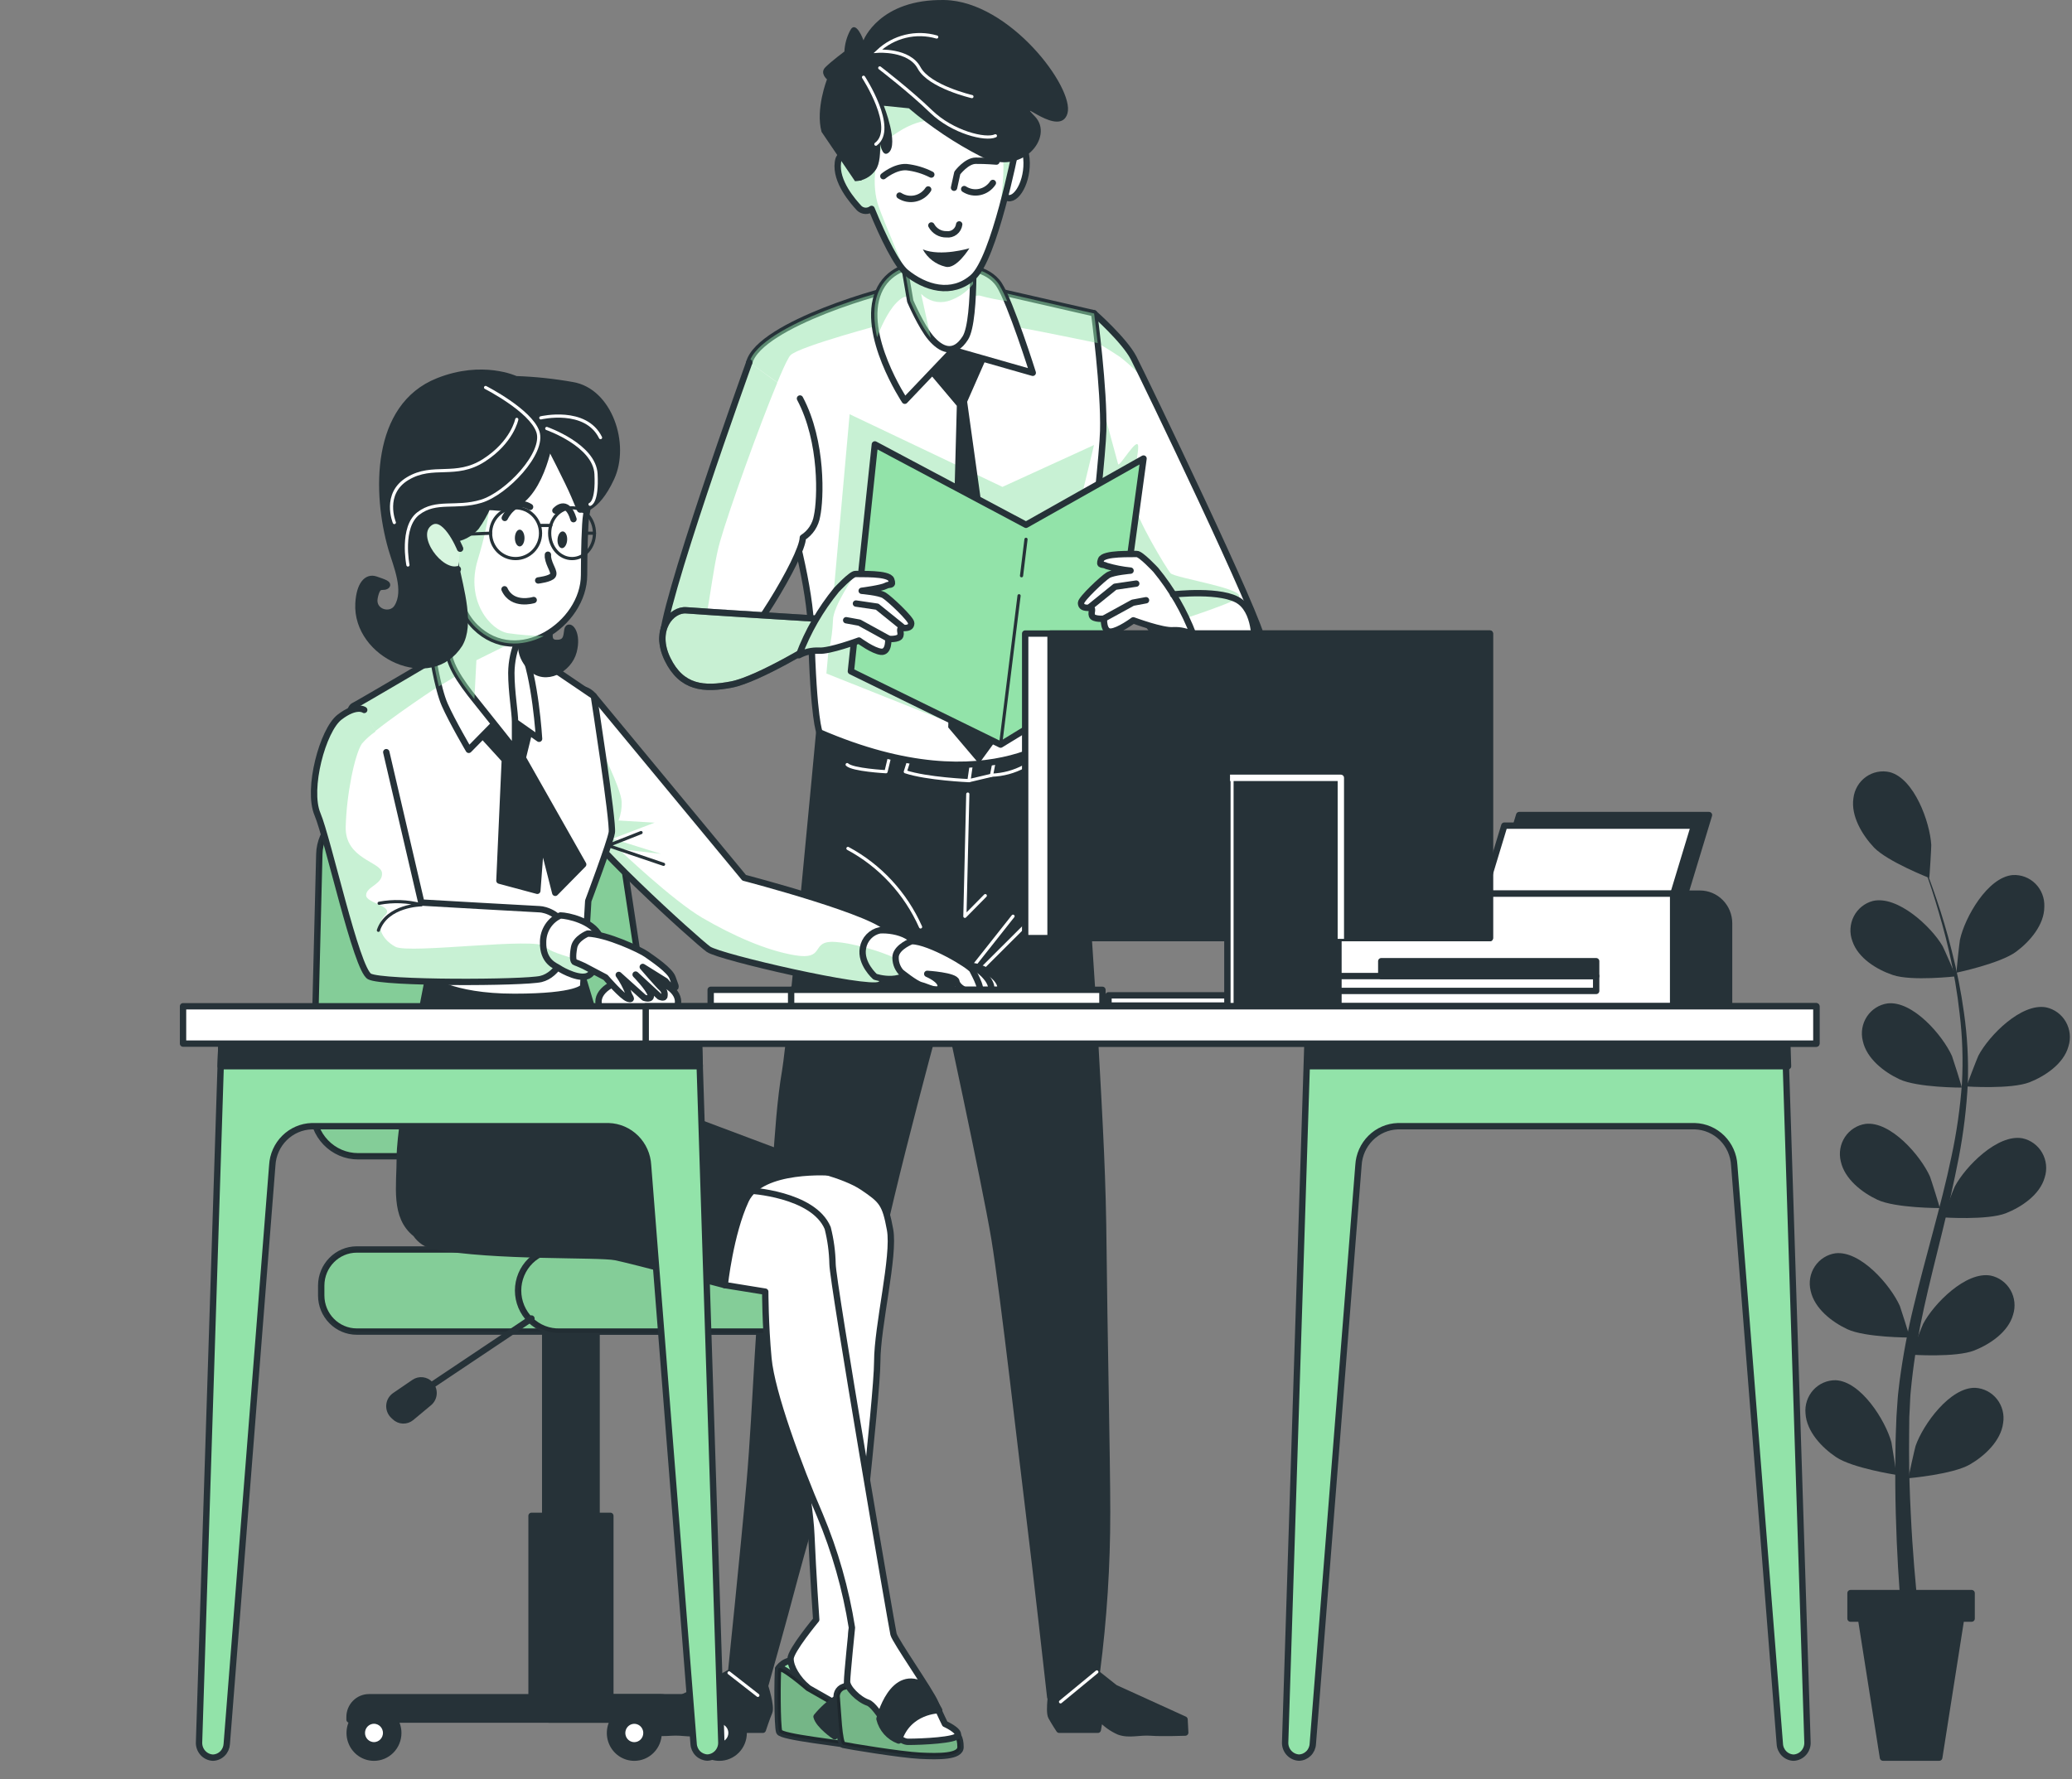 <svg width="326" height="280" viewBox="0 0 326 280" fill="none" xmlns="http://www.w3.org/2000/svg">
<rect x="0" y="0" width="326" height="280" fill="#808080" stroke="none"/>
<path d="M300.279 232.635C300.21 232.635 301.288 227.856 301.387 227.561C302.565 224.166 306.815 218.299 310.782 218.408C311.442 218.444 312.087 218.621 312.675 218.927C313.262 219.233 313.78 219.662 314.193 220.186C314.607 220.71 314.907 221.316 315.074 221.966C315.241 222.615 315.271 223.293 315.163 223.956C314.803 226.776 312.242 229.131 309.941 230.467C307.235 232.036 300.287 232.635 300.279 232.635Z" fill="#263238"/>
<path d="M300.722 213.194C300.654 213.194 302.427 208.626 302.572 208.354C304.246 205.168 309.315 200.025 313.221 200.747C313.867 200.884 314.477 201.159 315.012 201.552C315.547 201.945 315.995 202.448 316.326 203.028C316.657 203.609 316.864 204.254 316.934 204.921C317.003 205.588 316.934 206.263 316.73 206.901C315.965 209.644 313.068 211.563 310.614 212.534C307.686 213.676 300.73 213.194 300.722 213.194Z" fill="#263238"/>
<path d="M305.706 191.586C305.63 191.586 307.403 187.018 307.549 186.746C309.223 183.568 314.299 178.424 318.205 179.139C318.851 179.277 319.462 179.552 319.996 179.946C320.531 180.34 320.978 180.844 321.309 181.425C321.639 182.007 321.845 182.652 321.914 183.32C321.982 183.988 321.911 184.663 321.706 185.301C320.942 188.036 318.044 189.963 315.591 190.934C312.67 192.068 305.706 191.586 305.706 191.586Z" fill="#263238"/>
<path d="M309.429 170.981C309.353 170.981 311.126 166.412 311.272 166.132C312.946 162.954 318.022 157.811 321.928 158.533C322.574 158.671 323.184 158.945 323.719 159.338C324.254 159.731 324.702 160.234 325.033 160.815C325.364 161.395 325.571 162.04 325.64 162.707C325.71 163.374 325.641 164.049 325.437 164.687C324.672 167.43 321.767 169.349 319.321 170.32C316.393 171.455 309.429 170.981 309.429 170.981Z" fill="#263238"/>
<path d="M307.847 153.071C307.77 153.071 308.298 148.207 308.367 147.904C309.131 144.384 312.709 138.06 316.668 137.71C317.327 137.67 317.987 137.771 318.604 138.007C319.222 138.243 319.783 138.609 320.253 139.08C320.722 139.551 321.089 140.118 321.328 140.743C321.568 141.367 321.676 142.036 321.645 142.706C321.645 145.558 319.352 148.192 317.196 149.784C314.689 151.634 307.847 153.071 307.847 153.071Z" fill="#263238"/>
<path d="M298.353 232.106C298.422 232.106 297.657 227.274 297.588 226.978C296.633 223.505 292.773 217.367 288.805 217.212C288.145 217.204 287.49 217.338 286.884 217.605C286.278 217.872 285.734 218.265 285.287 218.76C284.841 219.255 284.502 219.84 284.293 220.477C284.084 221.114 284.009 221.788 284.073 222.456C284.249 225.3 286.657 227.817 288.866 229.301C291.45 231.05 298.345 232.106 298.353 232.106Z" fill="#263238"/>
<path d="M300.447 210.491C300.524 210.491 299.041 205.829 298.918 205.533C297.451 202.247 292.719 196.777 288.774 197.235C288.121 197.33 287.494 197.564 286.935 197.921C286.376 198.278 285.898 198.751 285.531 199.309C285.164 199.867 284.916 200.497 284.805 201.158C284.693 201.82 284.72 202.498 284.883 203.148C285.48 205.93 288.239 208.051 290.639 209.177C293.468 210.506 300.44 210.491 300.447 210.491Z" fill="#263238"/>
<path d="M305.187 190.118C305.256 190.118 303.78 185.456 303.658 185.168C302.198 181.882 297.466 176.412 293.522 176.87C292.868 176.964 292.241 177.197 291.682 177.553C291.123 177.91 290.644 178.382 290.276 178.939C289.909 179.496 289.66 180.125 289.548 180.786C289.435 181.447 289.461 182.125 289.623 182.775C290.227 185.565 292.979 187.678 295.387 188.813C298.208 190.133 305.179 190.118 305.187 190.118Z" fill="#263238"/>
<path d="M308.65 171.159C308.726 171.159 307.243 166.497 307.121 166.202C305.653 162.923 300.929 157.453 296.977 157.912C296.323 158.006 295.697 158.238 295.138 158.595C294.579 158.951 294.101 159.424 293.733 159.981C293.366 160.538 293.119 161.168 293.007 161.829C292.896 162.49 292.922 163.167 293.086 163.817C293.682 166.606 296.442 168.72 298.85 169.846C301.67 171.175 308.65 171.159 308.65 171.159Z" fill="#263238"/>
<path d="M307.702 153.654C307.778 153.654 305.806 149.171 305.645 148.899C303.834 145.791 298.544 140.888 294.668 141.789C294.029 141.956 293.431 142.257 292.914 142.675C292.397 143.092 291.972 143.615 291.668 144.211C291.363 144.806 291.186 145.46 291.147 146.13C291.108 146.8 291.209 147.471 291.442 148.098C292.337 150.795 295.303 152.597 297.818 153.444C300.768 154.446 307.702 153.654 307.702 153.654Z" fill="#263238"/>
<path d="M303.528 138.161C303.589 138.161 303.872 133.289 303.857 132.978C303.65 129.373 301.181 122.535 297.336 121.517C296.693 121.367 296.026 121.355 295.378 121.483C294.73 121.612 294.116 121.877 293.576 122.263C293.036 122.648 292.582 123.145 292.243 123.721C291.905 124.297 291.689 124.938 291.61 125.604C291.182 128.425 293.002 131.409 294.844 133.374C297.007 135.612 303.52 138.153 303.528 138.161Z" fill="#263238"/>
<path d="M299.652 258.742C299.652 258.742 299.4 256.683 299.094 253.108C298.788 249.534 298.437 244.422 298.276 238.276C298.192 235.168 298.162 231.873 298.223 228.346C298.223 226.574 298.315 224.803 298.383 222.907C298.444 221.99 298.513 221.065 298.574 220.125C298.636 219.185 298.788 218.222 298.888 217.258C299.411 213.336 300.144 209.445 301.082 205.603C302.022 201.679 303.092 197.74 304.14 193.809C305.187 189.877 306.219 185.945 307.029 182.037C307.853 178.221 308.408 174.349 308.688 170.452C308.885 166.804 308.762 163.146 308.321 159.52C307.959 156.234 307.405 152.973 306.662 149.753C305.989 146.777 305.202 144.089 304.483 141.719C303.765 139.349 303.023 137.314 302.412 135.643C301.166 132.302 300.317 130.453 300.317 130.453C300.317 130.453 301.204 132.287 302.519 135.597C303.176 137.252 303.933 139.28 304.728 141.634C305.523 143.988 306.349 146.669 307.083 149.645C307.908 152.841 308.549 156.084 309.001 159.357C309.527 163.019 309.732 166.722 309.613 170.421C309.409 174.372 308.931 178.303 308.183 182.185C307.419 186.147 306.502 190.126 305.531 194.088C304.56 198.051 303.543 202.021 302.695 205.906C301.852 209.706 301.214 213.55 300.784 217.421C300.707 218.361 300.57 219.255 300.539 220.203C300.508 221.151 300.447 222.075 300.401 222.992C300.401 224.764 300.348 226.598 300.363 228.33C300.363 231.819 300.478 235.113 300.631 238.151C300.914 244.235 301.395 249.293 301.754 252.821C302.114 256.348 302.42 258.338 302.42 258.338C302.446 258.522 302.437 258.709 302.392 258.89C302.347 259.07 302.268 259.24 302.159 259.39C302.049 259.539 301.912 259.665 301.755 259.76C301.598 259.856 301.423 259.919 301.242 259.946C301.061 259.973 300.876 259.963 300.699 259.918C300.521 259.872 300.354 259.792 300.207 259.681C300.06 259.57 299.936 259.43 299.842 259.27C299.749 259.111 299.687 258.934 299.66 258.749V258.742H299.652Z" fill="#263238"/>
<path d="M291.152 250.715H310.209V254.725H308.55L305.11 276.605H296.258L292.811 254.725H291.152V250.715Z" fill="#263238" stroke="#263238" stroke-linecap="round" stroke-linejoin="round"/>
<path d="M165.578 265.346C165.578 265.346 164.921 269.285 165.402 270.171C165.884 271.057 166.656 272.222 166.656 272.222H172.726L173.054 270.319C173.891 271.263 174.918 272.013 176.066 272.518C177.679 273.1 179.239 272.518 181.127 272.665C182.724 272.79 186.478 272.665 186.478 272.665L186.371 270.606L175.416 265.618L171.495 262.51C171.495 262.51 168.055 265.665 165.578 265.346Z" fill="#263238" stroke="#263238" stroke-linecap="round" stroke-linejoin="round"/>
<path d="M120.369 265.346C120.369 265.346 121.409 268.555 121.027 269.433C120.645 270.311 120.018 272.222 120.018 272.222H113.956L113.421 270.319C112.683 271.267 111.731 272.022 110.646 272.518C109.117 273.1 107.466 272.518 105.601 272.665C104.018 272.79 100.249 272.665 100.249 272.665L100.142 270.606L110.562 265.618L114.697 263.287C114.697 263.287 117.923 265.665 120.369 265.346Z" fill="#263238" stroke="#263238" stroke-linecap="round" stroke-linejoin="round"/>
<path d="M168.85 113.864C168.85 113.864 171.357 146.855 172.229 162.628C173.1 178.401 173.505 185.557 173.605 196.66C173.704 207.763 174.186 229.705 174.186 237.949C174.194 246.365 173.655 254.772 172.573 263.116L165.242 267.086C165.242 267.086 162.872 245.921 161.916 238.338C161.053 231.477 157.895 203.56 156.466 194.927C155.036 186.295 148.523 156.28 148.523 156.28C148.523 156.28 139.832 187.771 137.584 200.351C135.337 212.93 126.882 241.298 125.071 248.198C123.259 255.098 120.369 265.33 120.369 265.33C119.35 265.634 118.28 265.719 117.228 265.579C116.755 265.541 116.299 265.386 115.899 265.127C115.499 264.869 115.168 264.514 114.934 264.095C114.934 264.095 117.067 243.443 117.946 233.404C119.039 220.972 119.383 204.469 120.713 197.561C122.043 190.654 121.998 177.422 123.542 168.541C124.421 163.498 128.893 115.255 128.893 115.255C128.893 115.255 153.691 125.457 168.85 113.864Z" fill="#263238" stroke="#263238" stroke-linecap="round" stroke-linejoin="round"/>
<path d="M172.573 263.116L166.862 267.825" stroke="white" stroke-width="0.5" stroke-linecap="round" stroke-linejoin="round"/>
<path d="M114.705 263.271L119.238 266.807" stroke="white" stroke-width="0.5" stroke-linecap="round" stroke-linejoin="round"/>
<path d="M152.269 124.967L151.811 144.206L155.021 140.95" stroke="white" stroke-width="0.5" stroke-linecap="round" stroke-linejoin="round"/>
<path d="M150.266 155.721L159.386 144.19" stroke="white" stroke-width="0.5" stroke-linecap="round" stroke-linejoin="round"/>
<path d="M161.916 145.029L154.31 152.613" stroke="white" stroke-width="0.5" stroke-linecap="round" stroke-linejoin="round"/>
<path d="M144.839 145.876C142.486 140.582 138.465 136.235 133.411 133.522" stroke="white" stroke-width="0.5" stroke-linecap="round" stroke-linejoin="round"/>
<path d="M156.435 119.762L156 122.015L152.453 122.854L152.858 120.049" stroke="white" stroke-width="0.5" stroke-linecap="round" stroke-linejoin="round"/>
<path d="M152.453 122.854C152.453 122.854 145.81 122.574 142.439 121.448L143.15 119.202" stroke="white" stroke-width="0.5" stroke-linecap="round" stroke-linejoin="round"/>
<path d="M140.077 118.643L139.404 121.448C139.404 121.448 134.137 121.168 133.288 120.329" stroke="white" stroke-width="0.5" stroke-linecap="round" stroke-linejoin="round"/>
<path d="M156 121.992C157.808 121.937 159.579 121.459 161.175 120.593L163.583 119.187L162.65 117.221" stroke="white" stroke-width="0.5" stroke-linecap="round" stroke-linejoin="round"/>
<path d="M172.122 49.304C172.122 49.304 176.922 53.539 178.359 56.336C179.797 59.133 198.663 98.231 198.586 100.904C198.51 103.577 195.72 108.674 190.797 108.674C185.874 108.674 167.214 78.2 167.214 78.2L172.122 49.304Z" fill="white"/>
<g style="mix-blend-mode:multiply" opacity="0.5">
<path d="M172.71 53.997L173.031 54.176C173.597 54.51 174.866 55.264 176.257 56.204C177.829 57.43 179.262 58.829 180.53 60.376C180.53 60.376 178.803 55.714 176.272 53.484C174.865 52.256 173.557 50.915 172.359 49.475L172.71 53.997Z" fill="#92E3A9"/>
</g>
<path d="M172.122 49.304C172.122 49.304 176.922 53.539 178.359 56.336C179.797 59.133 198.663 98.231 198.586 100.904C198.51 103.577 195.72 108.674 190.797 108.674C185.874 108.674 167.214 78.2 167.214 78.2L172.122 49.304Z" stroke="#263238" stroke-linecap="round" stroke-linejoin="round"/>
<path opacity="0.5" d="M184.146 90.189C183.512 89.412 178.795 81.697 178.314 78.814C177.832 75.932 179.078 72.241 179.078 70.314C179.078 68.387 176.081 73.678 175.921 73.041C175.76 72.404 173.872 65.504 173.872 65.504L168.085 73.111L167.222 78.216C167.222 78.216 174.53 90.143 181.211 99.07C185.966 97.516 193.144 95.147 194.688 94.199C197.08 92.761 184.781 90.997 184.146 90.189Z" fill="#92E3A9"/>
<path d="M149.074 44.021L172.152 49.304C172.152 49.304 173.758 61.324 173.574 67.82C173.391 74.316 168.636 114.486 168.636 114.486C168.636 114.486 156.405 127.166 128.946 115.263C128.946 115.263 127.991 113.39 127.632 99.389C127.288 85.582 117.075 59.941 117.893 57.02C119.574 51.029 139.771 45.272 142.423 45.108C144.661 44.892 146.883 44.529 149.074 44.021Z" fill="white" stroke="#263238" stroke-linecap="round" stroke-linejoin="round"/>
<g style="mix-blend-mode:multiply" opacity="0.5">
<path d="M151.161 114.416L130.024 105.993L133.678 65.186L157.72 76.623L172.129 70.034L161.825 112.621L151.161 114.416Z" fill="#92E3A9"/>
</g>
<g style="mix-blend-mode:multiply" opacity="0.5">
<path d="M157.414 51.068C158.4 51.068 167.52 52.925 172.703 53.997C172.404 51.247 172.144 49.335 172.144 49.335L149.066 44.052C146.875 44.563 144.653 44.928 142.416 45.147C139.763 45.31 119.567 51.068 117.885 57.059C117.617 58.03 118.55 61.48 119.934 66.165C121.952 60.874 123.756 56.515 124.375 55.901C125.766 54.487 139.664 50.819 139.664 50.819L157.414 51.068Z" fill="#92E3A9"/>
</g>
<path d="M155.342 56.017L152.17 63.228L159.126 113.188L154.027 120.181L149.189 114.478L150.542 63.865L144.136 56.266L148.233 48.387L155.342 56.017Z" fill="#263238"/>
<path d="M179.919 72.163L161.427 82.59L137.646 69.941L133.877 105.644L157.429 117.182L175.263 106.273L179.919 72.163Z" fill="#92E3A9" stroke="#263238" stroke-linecap="round" stroke-linejoin="round"/>
<path d="M160.724 90.609L161.427 84.875" stroke="#263238" stroke-width="0.5" stroke-linecap="round" stroke-linejoin="round"/>
<path d="M157.429 117.182L160.334 93.756" stroke="#263238" stroke-width="0.5" stroke-linecap="round" stroke-linejoin="round"/>
<path d="M151.222 42.016C151.222 42.016 155.388 42.016 157.2 44.813C159.012 47.61 162.49 58.667 162.49 58.667L149.953 55.085L142.355 63.065C142.355 63.065 135.391 52.575 138.227 45.916C141.063 39.258 151.222 42.016 151.222 42.016Z" fill="white" stroke="#263238" stroke-linecap="round" stroke-linejoin="round"/>
<g style="mix-blend-mode:multiply" opacity="0.5">
<path d="M158.469 47.401C158.11 46.507 157.686 45.642 157.2 44.813C155.388 41.977 151.222 42.016 151.222 42.016C151.222 42.016 141.078 39.258 138.227 45.901C137.309 48.053 137.462 50.609 137.99 53.08C138.487 51.76 139.61 49.11 141.047 47.641C142.989 45.668 143.218 47.385 143.218 47.385L154.089 46.507C155.528 46.9 156.991 47.198 158.469 47.401Z" fill="#92E3A9"/>
</g>
<path d="M153.011 35.583C153.011 35.583 153.714 50.283 151.887 53.181C150.06 56.08 147.981 54.968 146.459 53.181C144.938 51.394 143.218 47.401 143.218 47.401L141.361 36.523C141.361 36.523 152.185 38.551 153.011 35.583Z" fill="white" stroke="#263238" stroke-linecap="round" stroke-linejoin="round"/>
<g style="mix-blend-mode:multiply" opacity="0.5">
<path d="M149.089 47.401C150.664 46.942 152.062 46.004 153.095 44.712C153.095 43.881 153.095 43.057 153.095 42.257C151.314 40.182 147.224 36.266 142.668 37.525C142.278 37.634 141.904 37.758 141.56 37.883L143.211 47.401C143.211 47.401 144.938 51.425 146.452 53.181L144.923 46.243C145.456 46.791 146.122 47.186 146.853 47.389C147.585 47.592 148.356 47.596 149.089 47.401Z" fill="#92E3A9"/>
</g>
<path d="M159.386 22.211C159.386 22.211 161.481 22.055 161.527 25.606C161.572 29.157 159.516 32.141 158.102 30.905C156.688 29.67 158.996 20.595 159.386 22.211Z" fill="white" stroke="#263238" stroke-linecap="round" stroke-linejoin="round"/>
<path d="M145.007 3.827C135.475 6.111 132.922 12.374 132.998 18.046C132.998 20.214 133.984 23.967 135.291 27.922L135.123 27.564C135.123 27.564 132.256 22.483 131.836 25.536C131.416 28.59 134.252 31.752 135.192 32.77C135.453 33.014 135.789 33.159 136.144 33.178C136.498 33.198 136.848 33.092 137.134 32.879C139.029 37.541 141.147 41.713 142.53 42.847C145.527 45.31 149.739 46.577 153.087 43.624C156.436 40.672 159.746 23.834 159.746 23.834C160.541 6.803 154.54 1.558 145.007 3.827Z" fill="white"/>
<g style="mix-blend-mode:multiply" opacity="0.5">
<path d="M139.931 21.76C139.931 21.76 143.257 18.939 146.59 18.939C149.923 18.939 156.864 22.047 157.689 24.58C158.194 26.134 157.597 31.146 157.039 34.953C158.645 29.592 159.776 23.858 159.776 23.858C160.541 6.834 154.532 1.574 145.007 3.858C135.482 6.142 132.922 12.405 132.998 18.077C132.998 20.245 133.984 23.998 135.291 27.953L135.123 27.595C135.123 27.595 132.256 22.514 131.836 25.567C131.416 28.621 134.252 31.783 135.192 32.801C135.453 33.045 135.789 33.19 136.144 33.209C136.498 33.229 136.848 33.123 137.134 32.91C139.029 37.572 141.147 41.744 142.53 42.879C142.53 42.879 139.343 35.583 138.234 32.482C137.126 29.382 137.432 23.99 139.931 21.76Z" fill="#92E3A9"/>
</g>
<path d="M145.007 3.827C135.475 6.111 132.922 12.374 132.998 18.046C132.998 20.214 133.984 23.967 135.291 27.922L135.123 27.564C135.123 27.564 132.256 22.483 131.836 25.536C131.416 28.59 134.252 31.752 135.192 32.77C135.453 33.014 135.789 33.159 136.144 33.178C136.498 33.198 136.848 33.092 137.134 32.879C139.029 37.541 141.147 41.713 142.53 42.847C145.527 45.31 149.739 46.577 153.087 43.624C156.436 40.672 159.746 23.834 159.746 23.834C160.541 6.803 154.54 1.558 145.007 3.827Z" stroke="#263238" stroke-linecap="round" stroke-linejoin="round"/>
<path d="M156.214 28.792C155.736 29.521 154.996 30.031 154.153 30.211C153.309 30.392 152.429 30.228 151.704 29.755" stroke="#263238" stroke-linecap="round" stroke-linejoin="round"/>
<path d="M146.039 29.817C145.562 30.547 144.822 31.057 143.978 31.237C143.134 31.417 142.255 31.253 141.529 30.781" stroke="#263238" stroke-linecap="round" stroke-linejoin="round"/>
<path d="M146.528 27.471C145.296 26.842 143.962 26.445 142.591 26.298C140.772 26.22 138.983 27.727 138.983 27.727" stroke="#263238" stroke-linecap="round" stroke-linejoin="round"/>
<path d="M150.916 35.318C150.851 35.791 150.607 36.218 150.235 36.509C149.863 36.799 149.394 36.93 148.929 36.872C148.442 36.887 147.962 36.765 147.539 36.52C147.117 36.275 146.77 35.915 146.536 35.482" stroke="#263238" stroke-linecap="round" stroke-linejoin="round"/>
<path d="M152.521 39.071C152.521 39.071 148.057 40.423 145.191 39.25C145.565 39.934 146.077 40.531 146.694 41.001C147.31 41.471 148.017 41.803 148.768 41.977C150.465 42.436 152.521 39.071 152.521 39.071Z" fill="#263238"/>
<path d="M156.772 25.427C156.772 25.427 155.098 25.28 153.515 25.295C152.063 25.295 150.618 27.214 150.618 27.214L150.106 29.545" stroke="#263238" stroke-linecap="round" stroke-linejoin="round"/>
<path d="M142.997 17.044C146.463 19.994 150.252 22.531 154.287 24.604C160.862 27.945 165.907 21.496 162.826 18.326C159.745 15.155 166.839 21.807 167.955 17.828C169.072 13.85 158.859 0.198 148.6 0.004C138.341 -0.19 135.857 6.344 135.857 6.344C135.857 6.344 134.649 2.98 133.739 4.837C133.21 5.848 132.908 6.965 132.853 8.108C132.853 8.108 130.773 9.662 129.856 10.587C128.939 11.511 130.116 12.491 130.116 12.491C130.116 12.491 128.281 17.152 129.26 20.75L134.527 28.52C135.162 28.499 135.784 28.329 136.345 28.025C136.906 27.721 137.39 27.289 137.76 26.764C139.136 24.93 138.127 19.211 138.127 19.211C138.127 19.211 138.211 25.365 139.824 24.013C141.437 22.661 139.06 16.647 139.06 16.647L142.997 17.044Z" fill="#263238"/>
<path d="M138.418 10.688C138.418 10.688 143.111 14.277 146.505 17.556C149.9 20.835 155.075 22.094 156.611 21.371" stroke="white" stroke-width="0.5" stroke-miterlimit="10" stroke-linecap="round"/>
<path d="M152.919 15.202C152.919 15.202 146.192 13.648 144.61 10.68C143.027 7.712 138.127 8.062 138.127 8.062C139.351 6.914 140.845 6.106 142.464 5.714C144.084 5.322 145.776 5.36 147.377 5.824" stroke="white" stroke-width="0.5" stroke-miterlimit="10" stroke-linecap="round"/>
<path d="M135.864 12.156C135.864 12.156 141.124 20.214 137.806 22.692" stroke="white" stroke-width="0.5" stroke-miterlimit="10" stroke-linecap="round"/>
<path d="M117.893 57.028C117.893 57.028 103.621 96.576 104.278 100.99C104.935 105.403 112.427 103.647 114.789 103.049C117.151 102.45 126.256 87.765 126.317 84.603C126.905 84.229 127.408 83.732 127.793 83.145C128.178 82.558 128.435 81.895 128.549 81.2C129.107 78.651 129.489 69.545 125.866 62.715" fill="white"/>
<g style="mix-blend-mode:multiply" opacity="0.5">
<path d="M117.893 57.028C117.893 57.028 103.621 96.576 104.278 100.99C104.645 103.406 107.061 103.965 109.553 103.888C111.296 98.892 111.976 89.762 113.283 85.24C114.728 80.182 119.437 67.09 122.303 60.205L117.893 57.028Z" fill="#92E3A9"/>
</g>
<path d="M117.893 57.028C117.893 57.028 103.621 96.576 104.278 100.99C104.935 105.403 112.427 103.647 114.789 103.049C117.151 102.45 126.256 87.765 126.317 84.603C126.905 84.229 127.408 83.732 127.793 83.145C128.178 82.558 128.435 81.895 128.549 81.2C129.107 78.651 129.489 69.545 125.866 62.715" stroke="#263238" stroke-linecap="round" stroke-linejoin="round"/>
<path d="M128.679 97.376C128.679 97.376 110.332 96.242 107.978 96.048C105.624 95.854 102.803 99.156 105.02 103.725C107.236 108.293 110.761 108.557 115.087 107.726C119.414 106.895 128.969 100.966 128.969 100.966L128.679 97.376Z" fill="white"/>
<path opacity="0.5" d="M128.679 97.376C128.679 97.376 110.332 96.242 107.978 96.048C105.624 95.854 102.803 99.156 105.02 103.725C107.236 108.293 110.761 108.557 115.087 107.726C119.414 106.895 128.969 100.966 128.969 100.966L128.679 97.376Z" fill="#92E3A9" stroke="#263238" stroke-linecap="round" stroke-linejoin="round"/>
<path d="M128.679 97.376C128.679 97.376 110.332 96.242 107.978 96.048C105.624 95.854 102.803 99.156 105.02 103.725C107.236 108.293 110.761 108.557 115.087 107.726C119.414 106.895 128.969 100.966 128.969 100.966L128.679 97.376Z" stroke="#263238" stroke-linecap="round" stroke-linejoin="round"/>
<path d="M131.607 92.831C131.607 92.831 133.976 90.275 134.603 90.329C135.23 90.384 139.832 90.127 140.222 91.223C140.612 92.318 139.992 91.837 139.358 92.202C138.723 92.567 135.574 92.979 135.574 92.979C135.574 92.979 138.288 93.204 139.106 93.694C139.924 94.183 143.386 97.431 143.371 98.068C143.356 98.705 142.935 98.845 142.095 98.845C141.254 98.845 141.873 99.459 141.644 100.073C141.414 100.686 139.755 100.554 139.755 100.554C139.755 100.554 139.901 102.683 138.647 102.575C137.393 102.466 135.146 100.803 135.146 100.803C135.146 100.803 130.506 102.528 128.839 102.396C127.745 102.346 126.657 102.595 125.69 103.118C127.091 99.382 129.09 95.906 131.607 92.831Z" fill="white"/>
<g style="mix-blend-mode:multiply" opacity="0.5">
<path d="M131.607 92.831C129.097 95.884 127.098 99.336 125.69 103.049C126.657 102.525 127.745 102.276 128.839 102.326C129.387 102.335 129.934 102.275 130.468 102.147C130.8 100.661 130.997 99.148 131.056 97.625C131.056 95.364 134.603 90.329 134.603 90.329C133.969 90.275 131.607 92.831 131.607 92.831Z" fill="#92E3A9"/>
</g>
<path d="M131.607 92.831C131.607 92.831 133.976 90.275 134.603 90.329C135.23 90.384 139.832 90.127 140.222 91.223C140.612 92.318 139.992 91.837 139.358 92.202C138.723 92.567 135.574 92.979 135.574 92.979C135.574 92.979 138.288 93.204 139.106 93.694C139.924 94.183 143.386 97.431 143.371 98.068C143.356 98.705 142.935 98.845 142.095 98.845C141.254 98.845 141.873 99.459 141.644 100.073C141.414 100.686 139.755 100.554 139.755 100.554C139.755 100.554 139.901 102.683 138.647 102.575C137.393 102.466 135.146 100.803 135.146 100.803C135.146 100.803 130.506 102.528 128.839 102.396C127.745 102.346 126.657 102.595 125.69 103.118C127.091 99.382 129.09 95.906 131.607 92.831Z" stroke="#263238" stroke-linecap="round" stroke-linejoin="round"/>
<path d="M142.095 98.775L138.005 95.473L134.672 94.983" stroke="#263238" stroke-linecap="round" stroke-linejoin="round"/>
<path d="M139.748 100.484L135.215 97.99L133.135 97.61" stroke="#263238" stroke-linecap="round" stroke-linejoin="round"/>
<path d="M181.845 89.684C181.845 89.684 179.475 87.136 178.849 87.182C178.222 87.229 173.62 86.988 173.23 88.076C172.84 89.164 173.459 88.69 174.094 89.063C175.33 89.426 176.597 89.673 177.878 89.801C177.878 89.801 175.164 90.026 174.346 90.523C173.528 91.021 170.065 94.261 170.081 94.89C170.096 95.519 170.516 95.667 171.357 95.667C172.198 95.667 171.579 96.281 171.808 96.895C172.038 97.509 173.696 97.369 173.696 97.369C173.696 97.369 173.551 99.498 174.805 99.397C176.058 99.296 178.306 97.625 178.306 97.625C178.306 97.625 182.946 99.35 184.612 99.179C185.708 99.127 186.797 99.38 187.762 99.909C186.355 96.194 184.356 92.74 181.845 89.684Z" fill="white" stroke="#263238" stroke-linecap="round" stroke-linejoin="round"/>
<path d="M171.357 95.628L175.439 92.334L178.772 91.844" stroke="#263238" stroke-linecap="round" stroke-linejoin="round"/>
<path d="M173.696 97.338L178.23 94.851L180.309 94.463" stroke="#263238" stroke-linecap="round" stroke-linejoin="round"/>
<path d="M184.574 93.554C184.574 93.554 192.44 92.637 195.139 94.696C197.837 96.755 197.386 102 197.386 102" stroke="#263238" stroke-linecap="round" stroke-linejoin="round"/>
<path d="M122.433 262.627C122.433 262.627 123.274 260.925 125.957 261.267C128.641 261.609 130.322 264.849 128.472 265.867C126.623 266.884 122.433 262.627 122.433 262.627Z" fill="#92E3A9" stroke="#263238" stroke-linecap="round" stroke-linejoin="round"/>
<path d="M126.401 183.498C126.401 183.498 132.715 184.788 135.75 186.839C138.785 188.89 139.281 189.403 140.038 193.513C140.795 197.624 138.02 208.657 138.02 214.306C138.02 219.954 133.976 254.352 133.976 257.188C133.976 260.024 136.759 265.913 136.507 267.964C136.399 269.439 136.571 270.922 137.011 272.331C137.011 272.331 138.777 273.613 136.507 273.885C134.236 274.157 133.976 274.398 131.958 273.372C129.94 272.347 128.9 267.211 127.158 265.672C125.415 264.134 124.383 262.339 124.383 261.049C124.383 259.759 128.419 254.895 128.419 254.895C128.419 254.895 127.914 247.708 127.654 241.547C127.394 235.385 124.597 221.78 124.597 215.906C124.597 210.032 128.419 196.14 128.419 196.14C128.419 196.14 118.611 197.359 114.789 194.795C110.967 192.231 115.294 180.934 126.401 183.498Z" fill="white" stroke="#263238" stroke-linecap="round" stroke-linejoin="round"/>
<path d="M127.158 265.641C127.158 265.641 122.571 261.64 122.433 262.658C122.296 263.676 122.265 271.702 122.602 272.549C122.938 273.396 131.997 274.258 136.698 275.113C141.399 275.967 139.549 272.891 138.54 272.207C137.531 271.523 127.158 265.641 127.158 265.641Z" fill="#92E3A9" stroke="#263238" stroke-linecap="round" stroke-linejoin="round"/>
<path opacity="0.2" d="M127.158 265.641C127.158 265.641 122.571 261.64 122.433 262.658C122.296 263.676 122.265 271.702 122.602 272.549C122.938 273.396 131.997 274.258 136.698 275.113C141.399 275.967 139.549 272.891 138.54 272.207C137.531 271.523 127.158 265.641 127.158 265.641Z" fill="black"/>
<path d="M128.472 270.163C129.391 269.045 130.464 268.068 131.66 267.265C133.08 266.24 134.674 265.489 136.361 265.051L138.54 269.309C137.038 269.669 135.577 270.19 134.183 270.863C133.124 271.514 132.164 272.318 131.331 273.248C131.331 273.248 128.809 271.531 128.472 270.163Z" fill="#263238" stroke="#263238" stroke-linecap="round" stroke-linejoin="round"/>
<path d="M133.006 265.393C132.794 265.42 132.589 265.49 132.405 265.601C132.221 265.711 132.061 265.858 131.935 266.034C131.809 266.209 131.72 266.409 131.672 266.621C131.625 266.832 131.621 267.052 131.66 267.265C131.828 268.975 131.996 274.429 132.669 274.6C133.342 274.771 141.728 276.154 144.747 276.302C147.767 276.449 151.123 276.473 151.123 274.942C151.123 273.411 150.618 272.727 149.953 272.727C149.288 272.727 147.767 272.215 145.756 271.026C143.746 269.837 138.876 265.229 137.348 265.059C135.819 264.888 133.846 263.854 133.006 265.393Z" fill="#92E3A9" stroke="#263238" stroke-linecap="round" stroke-linejoin="round"/>
<path opacity="0.2" d="M133.006 265.393C132.794 265.42 132.589 265.49 132.405 265.601C132.221 265.711 132.061 265.858 131.935 266.034C131.809 266.209 131.72 266.409 131.672 266.621C131.625 266.832 131.621 267.052 131.66 267.265C131.828 268.975 131.996 274.429 132.669 274.6C133.342 274.771 141.728 276.154 144.747 276.302C147.767 276.449 151.123 276.473 151.123 274.942C151.123 273.411 150.618 272.727 149.953 272.727C149.288 272.727 147.767 272.215 145.756 271.026C143.746 269.837 138.876 265.229 137.348 265.059C135.819 264.888 133.846 263.854 133.006 265.393Z" fill="black"/>
<path d="M62.662 272.727C62.662 271.959 62.438 271.208 62.018 270.569C61.598 269.93 61.001 269.432 60.303 269.138C59.604 268.844 58.836 268.767 58.094 268.917C57.353 269.067 56.672 269.437 56.137 269.98C55.603 270.524 55.239 271.216 55.091 271.969C54.944 272.723 55.02 273.504 55.309 274.214C55.598 274.924 56.088 275.531 56.717 275.958C57.345 276.384 58.084 276.612 58.84 276.612C59.854 276.612 60.826 276.203 61.543 275.474C62.26 274.746 62.662 273.758 62.662 272.727Z" fill="#263238" stroke="#263238" stroke-linecap="round" stroke-linejoin="round"/>
<path d="M58.84 274.662C59.895 274.662 60.751 273.792 60.751 272.72C60.751 271.647 59.895 270.777 58.84 270.777C57.785 270.777 56.929 271.647 56.929 272.72C56.929 273.792 57.785 274.662 58.84 274.662Z" fill="white" stroke="#263238" stroke-linecap="round" stroke-linejoin="round"/>
<path d="M103.621 272.727C103.621 271.959 103.396 271.208 102.976 270.569C102.556 269.93 101.96 269.432 101.261 269.138C100.563 268.844 99.794 268.767 99.053 268.917C98.311 269.067 97.63 269.437 97.096 269.98C96.561 270.524 96.197 271.216 96.05 271.969C95.902 272.723 95.978 273.504 96.267 274.214C96.556 274.924 97.046 275.531 97.675 275.958C98.303 276.384 99.043 276.612 99.798 276.612C100.812 276.612 101.784 276.203 102.501 275.474C103.218 274.746 103.621 273.758 103.621 272.727Z" fill="#263238" stroke="#263238" stroke-linecap="round" stroke-linejoin="round"/>
<path d="M101.71 272.727C101.71 272.343 101.597 271.968 101.387 271.648C101.177 271.329 100.879 271.08 100.53 270.933C100.181 270.786 99.796 270.747 99.426 270.822C99.055 270.897 98.714 271.082 98.447 271.354C98.18 271.626 97.998 271.972 97.924 272.348C97.85 272.725 97.888 273.116 98.033 273.471C98.177 273.826 98.422 274.129 98.737 274.342C99.051 274.556 99.42 274.67 99.798 274.67C100.305 274.67 100.791 274.465 101.15 274.101C101.508 273.737 101.71 273.243 101.71 272.727Z" fill="white" stroke="#263238" stroke-linecap="round" stroke-linejoin="round"/>
<path d="M117.006 272.727C117.006 271.959 116.782 271.208 116.362 270.569C115.942 269.93 115.345 269.432 114.646 269.138C113.948 268.844 113.179 268.767 112.438 268.917C111.697 269.067 111.016 269.437 110.481 269.98C109.947 270.524 109.582 271.216 109.435 271.969C109.288 272.723 109.363 273.504 109.653 274.214C109.942 274.924 110.432 275.531 111.06 275.958C111.689 276.384 112.428 276.612 113.184 276.612C114.197 276.612 115.17 276.203 115.886 275.474C116.603 274.746 117.006 273.758 117.006 272.727Z" fill="#263238" stroke="#263238" stroke-linecap="round" stroke-linejoin="round"/>
<path d="M115.095 272.727C115.096 272.341 114.985 271.963 114.775 271.641C114.564 271.319 114.265 271.068 113.914 270.919C113.563 270.771 113.177 270.732 112.804 270.807C112.431 270.882 112.088 271.067 111.819 271.341C111.551 271.614 111.368 271.962 111.294 272.341C111.22 272.72 111.259 273.113 111.405 273.47C111.551 273.826 111.798 274.131 112.115 274.344C112.432 274.558 112.804 274.671 113.184 274.67C113.691 274.67 114.177 274.465 114.535 274.101C114.893 273.737 115.095 273.243 115.095 272.727Z" fill="white" stroke="#263238" stroke-linecap="round" stroke-linejoin="round"/>
<path d="M93.867 206.031H85.779V268.275H93.867V206.031Z" fill="#263238" stroke="#263238" stroke-linecap="round" stroke-linejoin="round"/>
<path d="M96.03 238.555H83.631V268.275H96.03V238.555Z" fill="#263238" stroke="#263238" stroke-linecap="round" stroke-linejoin="round"/>
<path d="M58.053 267.102H115.179C115.99 267.102 116.768 267.429 117.341 268.012C117.915 268.595 118.237 269.386 118.237 270.21V270.622H54.995V270.21C54.995 269.386 55.317 268.595 55.891 268.012C56.464 267.429 57.242 267.102 58.053 267.102Z" fill="#263238" stroke="#263238" stroke-linecap="round" stroke-linejoin="round"/>
<path d="M81.567 181.96H71.17V198.991H81.567V181.96Z" fill="#263238" stroke="#263238" stroke-linecap="round" stroke-linejoin="round"/>
<path d="M123.504 196.637H56.142C53.047 196.637 50.538 199.187 50.538 202.332V203.863C50.538 207.008 53.047 209.558 56.142 209.558H123.504C126.598 209.558 129.107 207.008 129.107 203.863V202.332C129.107 199.187 126.598 196.637 123.504 196.637Z" fill="#92E3A9" stroke="#263238" stroke-linecap="round" stroke-linejoin="round"/>
<path opacity="0.1" d="M123.504 196.637H56.142C53.047 196.637 50.538 199.187 50.538 202.332V203.863C50.538 207.008 53.047 209.558 56.142 209.558H123.504C126.598 209.558 129.107 207.008 129.107 203.863V202.332C129.107 199.187 126.598 196.637 123.504 196.637Z" fill="black"/>
<path d="M129.107 203.094C129.107 201.381 128.438 199.739 127.246 198.528C126.055 197.317 124.439 196.637 122.754 196.637H88.095C87.242 196.607 86.391 196.752 85.594 197.063C84.797 197.374 84.07 197.845 83.456 198.448C82.842 199.051 82.353 199.773 82.02 200.572C81.686 201.371 81.514 202.23 81.514 203.098C81.514 203.965 81.686 204.824 82.02 205.623C82.353 206.422 82.842 207.144 83.456 207.747C84.07 208.35 84.797 208.821 85.594 209.132C86.391 209.443 87.242 209.588 88.095 209.558H122.754C124.44 209.556 126.056 208.874 127.247 207.662C128.438 206.45 129.107 204.807 129.107 203.094Z" fill="#92E3A9" stroke="#263238" stroke-miterlimit="10"/>
<path opacity="0.1" d="M129.107 203.296C129.107 202.448 128.942 201.608 128.623 200.825C128.304 200.041 127.836 199.33 127.246 198.73C126.656 198.13 125.956 197.655 125.185 197.33C124.415 197.006 123.589 196.839 122.754 196.839H88.095C87.242 196.809 86.391 196.954 85.594 197.265C84.797 197.576 84.07 198.047 83.456 198.65C82.842 199.253 82.353 199.975 82.02 200.774C81.686 201.573 81.514 202.432 81.514 203.3C81.514 204.167 81.686 205.026 82.02 205.825C82.353 206.624 82.842 207.346 83.456 207.949C84.07 208.552 84.797 209.023 85.594 209.334C86.391 209.645 87.242 209.79 88.095 209.76H122.754C123.589 209.76 124.416 209.593 125.187 209.268C125.958 208.943 126.659 208.467 127.249 207.866C127.839 207.266 128.307 206.553 128.625 205.769C128.944 204.985 129.108 204.144 129.107 203.296Z" fill="black"/>
<path d="M96.848 181.967H56.333C55.386 181.968 54.448 181.775 53.575 181.401C52.702 181.027 51.912 180.479 51.251 179.79C50.589 179.101 50.071 178.283 49.725 177.387C49.38 176.491 49.214 175.533 49.239 174.57L50.24 134.423C50.284 132.542 51.051 130.752 52.377 129.438C53.703 128.123 55.482 127.389 57.334 127.392H90.763C92.459 127.389 94.1 128.004 95.388 129.126C96.675 130.248 97.524 131.802 97.78 133.507L103.858 173.685C104.009 174.71 103.942 175.757 103.659 176.753C103.377 177.75 102.886 178.673 102.22 179.459C101.555 180.245 100.731 180.876 99.803 181.309C98.876 181.742 97.868 181.967 96.848 181.967Z" fill="#92E3A9" stroke="#263238" stroke-linecap="round" stroke-linejoin="round"/>
<path opacity="0.1" d="M96.848 181.967H56.333C55.386 181.968 54.448 181.775 53.575 181.401C52.702 181.027 51.912 180.479 51.251 179.79C50.589 179.101 50.071 178.283 49.725 177.387C49.38 176.491 49.214 175.533 49.239 174.57L50.24 134.423C50.284 132.542 51.051 130.752 52.377 129.438C53.703 128.123 55.482 127.389 57.334 127.392H90.763C92.459 127.389 94.1 128.004 95.388 129.126C96.675 130.248 97.524 131.802 97.78 133.507L103.858 173.685C104.009 174.71 103.942 175.757 103.659 176.753C103.377 177.75 102.886 178.673 102.22 179.459C101.555 180.245 100.731 180.876 99.803 181.309C98.876 181.742 97.868 181.967 96.848 181.967Z" fill="black"/>
<path d="M83.615 207.499L65.85 219.387" stroke="#263238" stroke-linecap="round" stroke-linejoin="round"/>
<path d="M65.177 217.561L62.12 219.651C61.88 219.817 61.68 220.035 61.533 220.289C61.386 220.543 61.296 220.827 61.27 221.12C61.243 221.413 61.281 221.709 61.381 221.985C61.48 222.262 61.638 222.513 61.844 222.72L62.104 222.969C62.448 223.312 62.904 223.514 63.386 223.536C63.867 223.557 64.339 223.397 64.711 223.086L67.509 220.755C67.716 220.58 67.886 220.363 68.008 220.119C68.129 219.874 68.2 219.607 68.215 219.333C68.23 219.06 68.189 218.786 68.096 218.529C68.002 218.272 67.856 218.038 67.669 217.841C67.353 217.504 66.929 217.291 66.473 217.24C66.018 217.189 65.559 217.302 65.177 217.561Z" fill="#263238" stroke="#263238" stroke-linecap="round" stroke-linejoin="round"/>
<path d="M86.39 267.102H103.919C104.73 267.102 105.507 267.429 106.081 268.012C106.654 268.595 106.977 269.386 106.977 270.21V270.622H86.39V267.102Z" fill="#263238" stroke="#263238" stroke-linecap="round" stroke-linejoin="round"/>
<path d="M100.425 161.276C103.883 161.276 106.686 159.655 106.686 157.655C106.686 155.656 103.883 154.035 100.425 154.035C96.968 154.035 94.165 155.656 94.165 157.655C94.165 159.655 96.968 161.276 100.425 161.276Z" fill="white" stroke="#263238" stroke-linecap="round" stroke-linejoin="round"/>
<path d="M117.847 187.352C117.847 187.352 127.945 187.865 130.223 193.257C130.692 195.103 130.949 196.999 130.987 198.906C130.987 201.726 140.329 256.146 140.581 257.18C140.833 258.213 146.391 266.162 147.148 267.957C147.904 269.752 148.676 271.298 148.676 271.298C148.676 271.298 150.97 272.323 150.702 273.093C150.435 273.862 145.145 274.118 142.874 274.118C140.604 274.118 138.074 268.477 136.56 267.957C135.047 267.436 133.273 265.626 133.273 264.623C133.273 263.621 134.037 256.154 134.037 256.154C133.069 250.063 131.375 244.114 128.992 238.439C125.613 230.615 121.409 219.185 120.904 213.801C120.4 208.416 120.4 203.272 120.4 203.272L114.025 202.239C114.025 202.239 113.26 188.89 117.847 187.352Z" fill="white" stroke="#263238" stroke-linecap="round" stroke-linejoin="round"/>
<path d="M138.372 270.505C138.372 270.505 140.39 262.153 145.588 265.393L147.767 269.138C147.767 269.138 142.905 269.138 141.391 273.916C140.652 273.642 139.99 273.187 139.464 272.593C138.938 271.998 138.563 271.281 138.372 270.505Z" fill="#263238" stroke="#263238" stroke-linecap="round" stroke-linejoin="round"/>
<path d="M96.947 171.765L96.702 171.804C94.409 162.309 91.313 152.605 91.313 152.605C91.313 152.605 76.124 156.684 67.363 153.918C67.363 153.918 62.907 176.225 62.907 182.053C62.907 186.715 61.959 191.454 65.429 194.189C65.765 194.692 66.197 195.12 66.698 195.45C67.2 195.779 67.761 196.003 68.35 196.109C77.821 197.919 94.142 197.29 96.863 197.841C99.584 198.393 114.025 202.239 114.025 202.239C114.025 202.239 114.888 194.143 117.335 188.89C119.781 183.638 130.949 184.531 130.949 184.531L96.947 171.765Z" fill="#263238" stroke="#263238" stroke-linecap="round" stroke-linejoin="round"/>
<path d="M93.438 109.56C93.438 109.56 91.344 106.887 89.081 109.832C86.818 112.776 88.615 123.002 89.731 127.089C90.847 131.176 109.698 148.129 111.471 149.388C113.245 150.647 136.354 155.954 138.372 154.982C140.39 154.011 140.971 149.093 139.824 146.436C138.678 143.778 117.082 138.137 117.082 138.137L93.438 109.56Z" fill="white"/>
<g style="mix-blend-mode:multiply" opacity="0.5">
<path d="M111.471 149.404C113.245 150.655 136.354 155.969 138.372 154.998C139.534 154.439 140.214 152.558 140.367 150.561C136.797 149.101 132.562 148.114 130.597 148.23C127.746 148.394 129.657 151.098 125.086 150.336C120.515 149.575 115.301 147.228 110.562 144.478C105.822 141.727 97.314 133.6 97.314 133.6L103.987 134.377L96.381 131.991L102.994 129.466L97.314 129.124C97.678 128.21 97.847 127.227 97.811 126.242C97.811 124.245 94.065 116.832 94.065 116.832L90.09 127.935C92.865 133.001 109.797 148.215 111.471 149.404Z" fill="#92E3A9"/>
</g>
<path d="M93.438 109.56C93.438 109.56 91.344 106.887 89.081 109.832C86.818 112.776 88.615 123.002 89.731 127.089C90.847 131.176 109.698 148.129 111.471 149.388C113.245 150.647 136.354 155.954 138.372 154.982C140.39 154.011 140.971 149.093 139.824 146.436C138.678 143.778 117.082 138.137 117.082 138.137L93.438 109.56Z" stroke="#263238" stroke-linecap="round" stroke-linejoin="round"/>
<path d="M100.861 131.028L95.671 133.071L104.4 136.024" stroke="#263238" stroke-width="0.5" stroke-linecap="round" stroke-linejoin="round"/>
<path d="M138.425 146.412C137.758 146.551 137.148 146.892 136.674 147.39C136.201 147.888 135.887 148.519 135.773 149.202C135.322 151.634 137.676 153.708 137.676 153.708C137.676 153.708 142.637 155.441 144.12 151.377C145.603 147.314 140.826 146.257 138.425 146.412Z" fill="white"/>
<g style="mix-blend-mode:multiply" opacity="0.5">
<path d="M137.676 153.708C137.676 153.708 141.911 155.177 143.723 152.216C141.234 150.808 138.574 149.74 135.811 149.039C135.795 149.092 135.782 149.146 135.773 149.202C135.322 151.634 137.676 153.708 137.676 153.708Z" fill="#92E3A9"/>
</g>
<path d="M138.425 146.412C137.758 146.551 137.148 146.892 136.674 147.39C136.201 147.888 135.887 148.519 135.773 149.202C135.322 151.634 137.676 153.708 137.676 153.708C137.676 153.708 142.637 155.441 144.12 151.377C145.603 147.314 140.826 146.257 138.425 146.412Z" stroke="#263238" stroke-linecap="round" stroke-linejoin="round"/>
<path d="M153.08 152.03C154.465 152.256 155.742 152.932 156.718 153.957C158.163 155.612 156.986 156.288 156.061 156.047C155.136 155.806 152.093 151.237 153.08 152.03Z" fill="white" stroke="#263238" stroke-linecap="round" stroke-linejoin="round"/>
<path d="M152.116 151.727C153.459 152.146 154.631 152.997 155.457 154.151C156.665 155.985 155.403 156.482 154.524 156.125C153.645 155.767 151.245 150.802 152.116 151.727Z" fill="white" stroke="#263238" stroke-linecap="round" stroke-linejoin="round"/>
<path d="M143.463 148.106C143.463 148.106 141.17 148.961 140.917 150.437C140.876 150.898 140.929 151.363 141.074 151.801C141.219 152.24 141.452 152.643 141.758 152.986C141.758 152.986 144.052 154.85 144.923 155.045C145.794 155.239 147.751 156.373 147.981 155.293C148.21 154.213 145.886 153.258 145.886 153.258C145.886 153.258 150.328 153.53 150.473 154.439C150.618 155.348 152.223 156.288 153.645 156.311C155.067 156.334 153.347 153.413 153.003 152.683C152.659 151.952 146.307 148.16 143.463 148.106Z" fill="white" stroke="#263238" stroke-linecap="round" stroke-linejoin="round"/>
<path d="M70.666 102.31C70.666 102.31 56.692 110.57 55.599 111.114C54.506 111.658 53.42 120.204 53.42 121.013C53.42 121.821 67.394 153.918 67.394 153.918C67.394 153.918 70.834 156.878 80.902 156.878C90.969 156.878 91.749 155.324 91.749 155.324L92.552 141.781C92.552 141.781 95.992 132.629 96.259 131.012C96.527 129.396 93.439 109.56 93.439 109.56L79.144 99.871C79.144 99.871 73.319 96.39 70.666 102.31Z" fill="white"/>
<g style="mix-blend-mode:multiply" opacity="0.5">
<path d="M57.021 116.988C58.114 115.208 68.174 108.542 68.174 108.542L71.889 106.32L76.651 98.977C74.74 98.62 72.187 98.915 70.666 102.31C70.666 102.31 56.661 110.57 55.599 111.106C54.536 111.642 53.42 120.197 53.42 121.005C53.42 121.183 54.078 122.831 55.102 125.309C55.5 121.634 56.256 118.231 57.021 116.988Z" fill="#92E3A9"/>
</g>
<path d="M70.666 102.31C70.666 102.31 56.692 110.57 55.599 111.114C54.506 111.658 53.42 120.204 53.42 121.013C53.42 121.821 67.394 153.918 67.394 153.918C67.394 153.918 70.834 156.878 80.902 156.878C90.969 156.878 91.749 155.324 91.749 155.324L92.552 141.781C92.552 141.781 95.992 132.629 96.259 131.012C96.527 129.396 93.439 109.56 93.439 109.56L79.144 99.871C79.144 99.871 73.319 96.39 70.666 102.31Z" stroke="#263238" stroke-linecap="round" stroke-linejoin="round"/>
<path d="M75.352 115.123L79.426 119.591L78.578 138.588L84.54 140.189L85.167 131.89L87.361 140.507L91.757 136.039L82.255 119.272L83.508 114.167L78.173 108.107L74.725 116.405" fill="#263238"/>
<path d="M75.352 115.123L79.426 119.591L78.578 138.588L84.54 140.189L85.167 131.89L87.361 140.507L91.757 136.039L82.255 119.272L83.508 114.167L78.173 108.107L74.725 116.405" stroke="#263238" stroke-linecap="round" stroke-linejoin="round"/>
<path d="M67.937 102.357C67.937 102.357 68.808 108.27 69.97 110.904C71.132 113.538 73.754 118.006 73.754 118.006L79.281 112.38L84.816 116.265C84.816 116.265 84.235 106.506 82.194 102.07C80.153 97.633 70.261 93.189 67.937 102.357Z" fill="white" stroke="#263238" stroke-linecap="round" stroke-linejoin="round"/>
<g style="mix-blend-mode:multiply" opacity="0.5">
<path d="M71.889 106.32L77.416 97.773C76.407 97.324 75.328 97.061 74.228 96.996C73.28 97.19 72.21 97.431 71.079 97.687C69.695 98.464 68.548 99.925 67.937 102.349C67.937 102.349 68.373 105.333 69.045 108.013L71.889 106.32Z" fill="#92E3A9"/>
</g>
<path d="M81.613 100.578C80.864 102.253 80.469 104.068 80.451 105.908C80.451 108.86 81.032 112.124 81.032 113.6V118.037C81.032 118.037 77.538 113.6 74.916 110.344C72.294 107.089 70.261 104.129 70.551 101.471C70.842 98.814 73.464 88.449 73.464 88.449C74.849 88.436 76.21 88.817 77.393 89.549C78.576 90.281 79.535 91.334 80.16 92.59C82.484 97.027 81.613 100.578 81.613 100.578Z" fill="white" stroke="#263238" stroke-linecap="round" stroke-linejoin="round"/>
<g style="mix-blend-mode:multiply" opacity="0.5">
<path d="M72.546 95.434L71.675 95.861C71.14 98.192 70.666 100.422 70.551 101.471C70.268 104.035 72.156 106.91 74.641 110.018L74.954 103.903L81.613 100.601L76.262 95.232L72.546 95.434Z" fill="#92E3A9"/>
</g>
<path d="M87.269 97.4C87.269 97.4 85.343 101.028 87.422 101.176C89.501 101.324 89.05 99.513 89.349 98.915C89.647 98.317 90.984 99.692 90.243 102.536C89.501 105.379 85.786 107.369 83.554 105.1C81.322 102.831 81.926 100.438 82.667 98.612C83.409 96.786 86.398 95.892 87.269 97.4Z" fill="#263238" stroke="#263238" stroke-linecap="round" stroke-linejoin="round"/>
<path d="M83.096 65.326C82.446 65.233 81.766 65.162 81.062 65.124C78.501 64.992 75.711 65.162 73.716 66.786C69.573 70.159 70.268 76.934 70.567 81.65C70.903 87.004 70.834 94.812 74.786 98.69C81.46 105.232 91.894 98.231 91.894 90.477C91.894 87.198 92.016 82.202 92.231 81.083C92.509 79.701 92.701 78.302 92.804 76.895C93.263 69.754 89.28 66.219 83.096 65.326Z" fill="white" stroke="#263238" stroke-linecap="round" stroke-linejoin="round"/>
<g style="mix-blend-mode:multiply" opacity="0.5">
<path d="M85.557 100.088C83.69 100.062 81.826 99.916 79.977 99.653C77.141 99.21 73.204 94.54 75.168 88.099C77.133 81.658 77.141 78.317 77.141 78.317L70.452 74.067C70.299 76.594 70.339 79.129 70.574 81.65C70.911 87.004 70.842 94.812 74.794 98.69C78.035 101.875 82.163 101.844 85.557 100.088Z" fill="#92E3A9"/>
</g>
<path d="M81.766 85.994C82.183 85.994 82.522 85.402 82.522 84.673C82.522 83.943 82.183 83.352 81.766 83.352C81.347 83.352 81.009 83.943 81.009 84.673C81.009 85.402 81.347 85.994 81.766 85.994Z" fill="#263238"/>
<path d="M89.234 84.999C89.188 85.729 88.806 86.297 88.393 86.266C87.98 86.234 87.674 85.628 87.72 84.898C87.766 84.168 88.141 83.6 88.561 83.632C88.982 83.663 89.28 84.269 89.234 84.999Z" fill="#263238"/>
<path d="M79.419 81.51C79.419 81.51 80.948 78.231 83.401 79.778L79.419 81.51Z" fill="white"/>
<path d="M79.419 81.51C79.419 81.51 80.948 78.231 83.401 79.778" stroke="#263238" stroke-linecap="round" stroke-linejoin="round"/>
<path d="M87.384 80.353C87.384 80.353 89.196 78.239 90.228 81.705L87.384 80.353Z" fill="white"/>
<path d="M87.384 80.353C87.384 80.353 89.196 78.239 90.228 81.705" stroke="#263238" stroke-linecap="round" stroke-linejoin="round"/>
<path d="M86.207 87.299C86.207 87.431 86.207 87.563 86.207 87.68C86.398 89.032 87.346 90.011 86.971 90.57C86.597 91.129 84.678 91.347 84.678 91.347" fill="white"/>
<path d="M86.207 87.299C86.207 87.431 86.207 87.563 86.207 87.68C86.398 89.032 87.346 90.011 86.971 90.57C86.597 91.129 84.678 91.347 84.678 91.347" stroke="#263238" stroke-linecap="round" stroke-linejoin="round"/>
<path d="M83.967 94.432C83.967 94.432 80.626 95.481 79.38 92.738L83.967 94.432Z" fill="white"/>
<path d="M83.967 94.432C83.967 94.432 80.626 95.481 79.38 92.738" stroke="#263238" stroke-linecap="round" stroke-linejoin="round"/>
<path d="M81.116 87.905C83.286 87.905 85.045 86.117 85.045 83.911C85.045 81.706 83.286 79.918 81.116 79.918C78.946 79.918 77.186 81.706 77.186 83.911C77.186 86.117 78.946 87.905 81.116 87.905Z" stroke="#263238" stroke-width="0.5" stroke-linecap="round" stroke-linejoin="round"/>
<path d="M90.006 87.905C91.952 87.905 93.53 86.117 93.53 83.911C93.53 81.706 91.952 79.918 90.006 79.918C88.06 79.918 86.482 81.706 86.482 83.911C86.482 86.117 88.06 87.905 90.006 87.905Z" stroke="#263238" stroke-width="0.5" stroke-linecap="round" stroke-linejoin="round"/>
<path d="M77.186 83.911L71.576 84.152" stroke="#263238" stroke-width="0.5" stroke-linecap="round" stroke-linejoin="round"/>
<path d="M93.53 83.911H92.093" stroke="#263238" stroke-width="0.5" stroke-linecap="round" stroke-linejoin="round"/>
<path d="M85.037 82.691H86.665" stroke="#263238" stroke-width="0.5" stroke-linecap="round" stroke-linejoin="round"/>
<path d="M90.029 60.609C87.096 60.089 84.13 59.777 81.154 59.677C81.154 59.677 75.948 57.183 68.923 59.988C58.871 63.981 59.092 77.625 61.584 86.32C62.349 88.946 64.145 92.932 62.494 95.566C61.455 97.229 58.481 96.343 58.932 94.059C59.383 91.774 60.117 92.551 60.713 92.248C61.309 91.945 60.415 91.642 59.077 91.192C57.739 90.741 56.57 91.969 56.402 94.96C55.958 103.118 67.784 108.519 72.294 101.386C74.129 98.278 72.501 92.878 71.706 88.954C71.453 87.596 71.282 86.223 71.193 84.844C72.621 84.705 73.944 84.025 74.901 82.94C75.609 81.953 76.214 80.893 76.705 79.778C77.24 79.778 77.798 79.817 78.41 79.879C84.525 80.5 86.375 69.918 86.375 69.918C86.375 69.918 89.433 75.831 90.35 78.014L91.267 80.189C91.267 80.189 93.721 80.5 96.167 75.209C98.614 69.918 95.846 61.565 90.029 60.609Z" fill="#263238" stroke="#263238" stroke-linecap="round" stroke-linejoin="round"/>
<path d="M86.023 67.431C86.023 67.431 93.545 70.058 93.775 74.595C94.004 79.133 92.834 79.366 92.834 79.366" stroke="white" stroke-width="0.5" stroke-miterlimit="10" stroke-linecap="round"/>
<path d="M85.091 65.761C85.091 65.761 92.131 64.09 94.486 68.869" stroke="white" stroke-width="0.5" stroke-miterlimit="10" stroke-linecap="round"/>
<path d="M76.399 60.982C76.399 60.982 83.44 64.564 84.617 67.913C85.794 71.262 79.686 77.695 75.688 78.892C71.69 80.088 68.648 78.651 65.827 80.803C63.006 82.956 64.183 88.915 64.183 88.915" stroke="white" stroke-width="0.5" stroke-miterlimit="10" stroke-linecap="round"/>
<path d="M62.043 82.233C62.043 82.233 60.163 77.695 64.16 75.31C68.159 72.925 71.675 75.31 76.139 72.443C80.603 69.576 81.307 66.002 81.307 66.002" stroke="white" stroke-width="0.5" stroke-miterlimit="10" stroke-linecap="round"/>
<path d="M72.386 86.351C72.386 86.351 69.917 80.252 67.44 82.404C64.963 84.556 69.206 90.298 72.027 89.583" fill="white"/>
<path d="M72.386 86.351C72.386 86.351 69.917 80.252 67.44 82.404C64.963 84.556 69.206 90.298 72.027 89.583" stroke="#263238" stroke-linecap="round" stroke-linejoin="round"/>
<g opacity="0.37">
<path d="M72.386 86.351C72.386 86.351 69.917 80.252 67.44 82.404C64.963 84.556 69.206 90.298 72.027 89.583" fill="#92E3A9"/>
<path d="M72.386 86.351C72.386 86.351 69.917 80.252 67.44 82.404C64.963 84.556 69.206 90.298 72.027 89.583" stroke="#263238" stroke-linecap="round" stroke-linejoin="round"/>
</g>
<path d="M57.304 111.727C57.304 111.727 56.104 110.811 53.436 112.854C50.768 114.898 48.284 124.19 49.95 128.13C51.617 132.069 56.066 152.55 58.137 153.669C60.209 154.788 82.485 154.695 85.114 154.066C87.744 153.436 89.579 149.94 89.135 146.917C88.692 143.895 85.756 143.11 84.893 143.087C84.029 143.063 66.286 142.038 66.286 142.038L60.775 118.371" fill="white"/>
<g style="mix-blend-mode:multiply" opacity="0.5">
<path d="M85.818 148.992C84.549 147.399 64.352 150.173 62.197 148.992C60.041 147.811 59.001 145.565 60.576 144.05C62.151 142.535 57.564 142.193 57.602 140.857C57.641 139.52 60.27 139.155 60.102 137.368C59.934 135.581 54.254 135.208 54.392 130.095C54.529 124.983 55.791 118.798 56.93 117.05C57.56 116.313 58.285 115.665 59.085 115.123L57.304 111.72C57.304 111.72 56.104 110.803 53.436 112.846C50.768 114.89 48.284 124.19 49.95 128.13C51.617 132.069 56.066 152.55 58.137 153.669C60.209 154.788 82.485 154.695 85.114 154.066C85.964 153.789 86.737 153.31 87.367 152.668C87.998 152.026 88.468 151.239 88.738 150.375C87.323 149.963 86.192 149.458 85.818 148.992Z" fill="#92E3A9"/>
</g>
<path d="M57.304 111.727C57.304 111.727 56.104 110.811 53.436 112.854C50.768 114.898 48.284 124.19 49.95 128.13C51.617 132.069 56.066 152.55 58.137 153.669C60.209 154.788 82.485 154.695 85.114 154.066C87.744 153.436 89.579 149.94 89.135 146.917C88.692 143.895 85.756 143.11 84.893 143.087C84.029 143.063 66.286 142.038 66.286 142.038L60.775 118.371" stroke="#263238" stroke-linecap="round" stroke-linejoin="round"/>
<path d="M59.536 146.405C60.851 142.473 66.278 142.395 66.278 142.395C64.113 141.819 61.85 141.737 59.65 142.154" stroke="#263238" stroke-width="0.5" stroke-linecap="round" stroke-linejoin="round"/>
<path d="M88.171 144.066C87.368 144.415 86.683 144.996 86.199 145.735C85.716 146.475 85.455 147.342 85.45 148.23C85.358 151.416 87.438 152.007 87.95 152.372C88.462 152.737 91.55 154.423 92.796 153.39C94.042 152.356 95.51 149.575 94.325 147.244C93.14 144.913 89.387 144.097 88.171 144.066Z" fill="white"/>
<g style="mix-blend-mode:multiply" opacity="0.5">
<path d="M92.796 153.39C93.114 153.116 93.396 152.802 93.637 152.457L91.038 151.051C88.653 150.383 86.383 149.699 85.817 148.992C85.719 148.886 85.595 148.809 85.458 148.767C85.603 151.486 87.46 152.03 87.95 152.372C88.439 152.714 91.55 154.423 92.796 153.39Z" fill="#92E3A9"/>
</g>
<path d="M88.171 144.066C87.368 144.415 86.683 144.996 86.199 145.735C85.716 146.475 85.455 147.342 85.45 148.23C85.358 151.416 87.438 152.007 87.95 152.372C88.462 152.737 91.55 154.423 92.796 153.39C94.042 152.356 95.51 149.575 94.325 147.244C93.14 144.913 89.387 144.097 88.171 144.066Z" stroke="#263238" stroke-linecap="round" stroke-linejoin="round"/>
<path d="M92.475 146.917C92.475 146.917 90.579 147.655 90.319 149.108C90.059 150.561 90.151 151.346 90.48 151.439C90.809 151.533 91.902 152.038 91.902 152.038L95.273 153.817C95.273 153.817 97.948 156.925 98.828 157.174C99.707 157.422 98.95 156.839 98.828 156.163C98.445 155.195 97.95 154.277 97.352 153.428L101.343 157.018C101.343 157.018 102.657 157.5 102.352 156.482C102.046 155.464 100.005 153.374 100.005 153.374L103.773 156.847C103.773 156.847 104.538 157.205 104.538 156.754C104.581 156.528 104.565 156.295 104.493 156.077C104.421 155.859 104.294 155.664 104.125 155.511C103.697 155.161 101.129 152.17 101.129 152.17L104.706 154.4C104.706 154.4 105.471 155.433 106.006 155.449C106.541 155.464 106.235 155.115 105.83 153.895C105.425 152.675 102.703 150.888 101.732 150.188C100.762 149.489 95.456 147.003 92.475 146.917Z" fill="white" stroke="#263238" stroke-linecap="round" stroke-linejoin="round"/>
<path d="M263.51 145.985H233.651L239.025 128.27H268.884L263.51 145.985Z" fill="#263238" stroke="#263238" stroke-linecap="round" stroke-linejoin="round"/>
<path d="M261.163 147.655H231.312L236.686 129.932H266.537L261.163 147.655Z" fill="white" stroke="#263238" stroke-linecap="round" stroke-linejoin="round"/>
<path d="M218.263 140.639H267.462C268.678 140.639 269.845 141.13 270.705 142.005C271.565 142.879 272.048 144.065 272.048 145.301V158.339H218.263V140.639Z" fill="#263238" stroke="#263238" stroke-linecap="round" stroke-linejoin="round"/>
<path d="M263.242 140.639H209.434V158.362H263.242V140.639Z" fill="white" stroke="#263238" stroke-linecap="round" stroke-linejoin="round"/>
<path d="M251.134 153.607H208.149V155.946H251.134V153.607Z" fill="white" stroke="#263238" stroke-linecap="round" stroke-linejoin="round"/>
<path d="M251.133 151.268H217.323V153.607H251.133V151.268Z" fill="#263238" stroke="#263238" stroke-linecap="round" stroke-linejoin="round"/>
<path d="M208.325 156.637H174.407V158.246H208.325V156.637Z" fill="white" stroke="#263238" stroke-linecap="round" stroke-linejoin="round"/>
<path d="M234.408 99.707H161.297V147.632H234.408V99.707Z" fill="white" stroke="#263238" stroke-linecap="round" stroke-linejoin="round"/>
<path d="M234.408 99.707H165.288V147.632H234.408V99.707Z" fill="#263238" stroke="#263238" stroke-linecap="round" stroke-linejoin="round"/>
<path d="M209.113 121.976H193.113V158.976H209.113V121.976Z" fill="white" stroke="#263238" stroke-linecap="round" stroke-linejoin="round"/>
<path d="M210.588 121.976H194.588V158.976H210.588V121.976Z" fill="#263238" stroke="#263238" stroke-linecap="round" stroke-linejoin="round"/>
<path d="M193.526 122.411H210.962V147.749" stroke="white" stroke-linejoin="round"/>
<path d="M160.793 155.775H111.815V158.378H160.793V155.775Z" fill="white" stroke="#263238" stroke-linecap="round" stroke-linejoin="round"/>
<path d="M173.452 155.775H124.474V158.378H173.452V155.775Z" fill="white" stroke="#263238" stroke-linecap="round" stroke-linejoin="round"/>
<path d="M109.927 162.667H34.883L31.32 274.134C31.301 274.442 31.342 274.752 31.441 275.044C31.54 275.337 31.696 275.606 31.899 275.837C32.102 276.068 32.347 276.255 32.622 276.388C32.897 276.521 33.195 276.598 33.499 276.612C34.061 276.596 34.597 276.366 35 275.967C35.404 275.569 35.645 275.031 35.678 274.46L42.84 183.374C42.931 181.749 43.617 180.218 44.763 179.082C45.909 177.946 47.432 177.287 49.032 177.235H95.778C97.377 177.287 98.899 177.946 100.044 179.083C101.188 180.219 101.873 181.75 101.962 183.374L109.132 274.445C109.164 275.014 109.405 275.551 109.807 275.949C110.208 276.347 110.742 276.578 111.303 276.597C111.607 276.583 111.905 276.508 112.18 276.376C112.456 276.243 112.702 276.057 112.906 275.827C113.109 275.597 113.265 275.328 113.366 275.036C113.466 274.744 113.508 274.435 113.489 274.126L109.927 162.667Z" fill="#92E3A9" stroke="#263238" stroke-linecap="round" stroke-linejoin="round"/>
<path d="M110.095 167.795L109.927 162.667H85.381H59.429H34.883L34.715 167.795H110.095Z" fill="#263238" stroke="#263238" stroke-linecap="round" stroke-linejoin="round"/>
<path d="M280.824 162.667H205.757L202.202 274.134C202.183 274.442 202.225 274.751 202.325 275.042C202.425 275.334 202.581 275.602 202.783 275.832C202.986 276.062 203.232 276.249 203.506 276.381C203.78 276.514 204.077 276.59 204.381 276.605C204.942 276.586 205.475 276.355 205.877 275.957C206.279 275.558 206.52 275.022 206.552 274.452L213.737 183.374C213.828 181.749 214.514 180.218 215.66 179.082C216.806 177.946 218.329 177.287 219.929 177.235H266.674C268.274 177.287 269.796 177.946 270.941 179.083C272.085 180.219 272.77 181.75 272.859 183.374L280.029 274.445C280.058 275.017 280.297 275.557 280.699 275.959C281.101 276.36 281.637 276.594 282.2 276.612C282.503 276.597 282.801 276.522 283.075 276.389C283.349 276.256 283.595 276.07 283.798 275.84C284 275.61 284.156 275.341 284.256 275.05C284.356 274.758 284.397 274.45 284.379 274.142L280.824 162.667Z" fill="#92E3A9" stroke="#263238" stroke-linecap="round" stroke-linejoin="round"/>
<path d="M281.321 167.795L281.161 162.667H256.615H230.654H206.108L205.948 167.795H281.321Z" fill="#263238" stroke="#263238" stroke-linecap="round" stroke-linejoin="round"/>
<path d="M285.77 158.362H28.798V164.236H285.77V158.362Z" fill="white" stroke="#263238" stroke-linecap="round" stroke-linejoin="round"/>
<path d="M285.778 158.362H101.595V164.236H285.778V158.362Z" fill="white" stroke="#263238" stroke-linecap="round" stroke-linejoin="round"/>
</svg>

